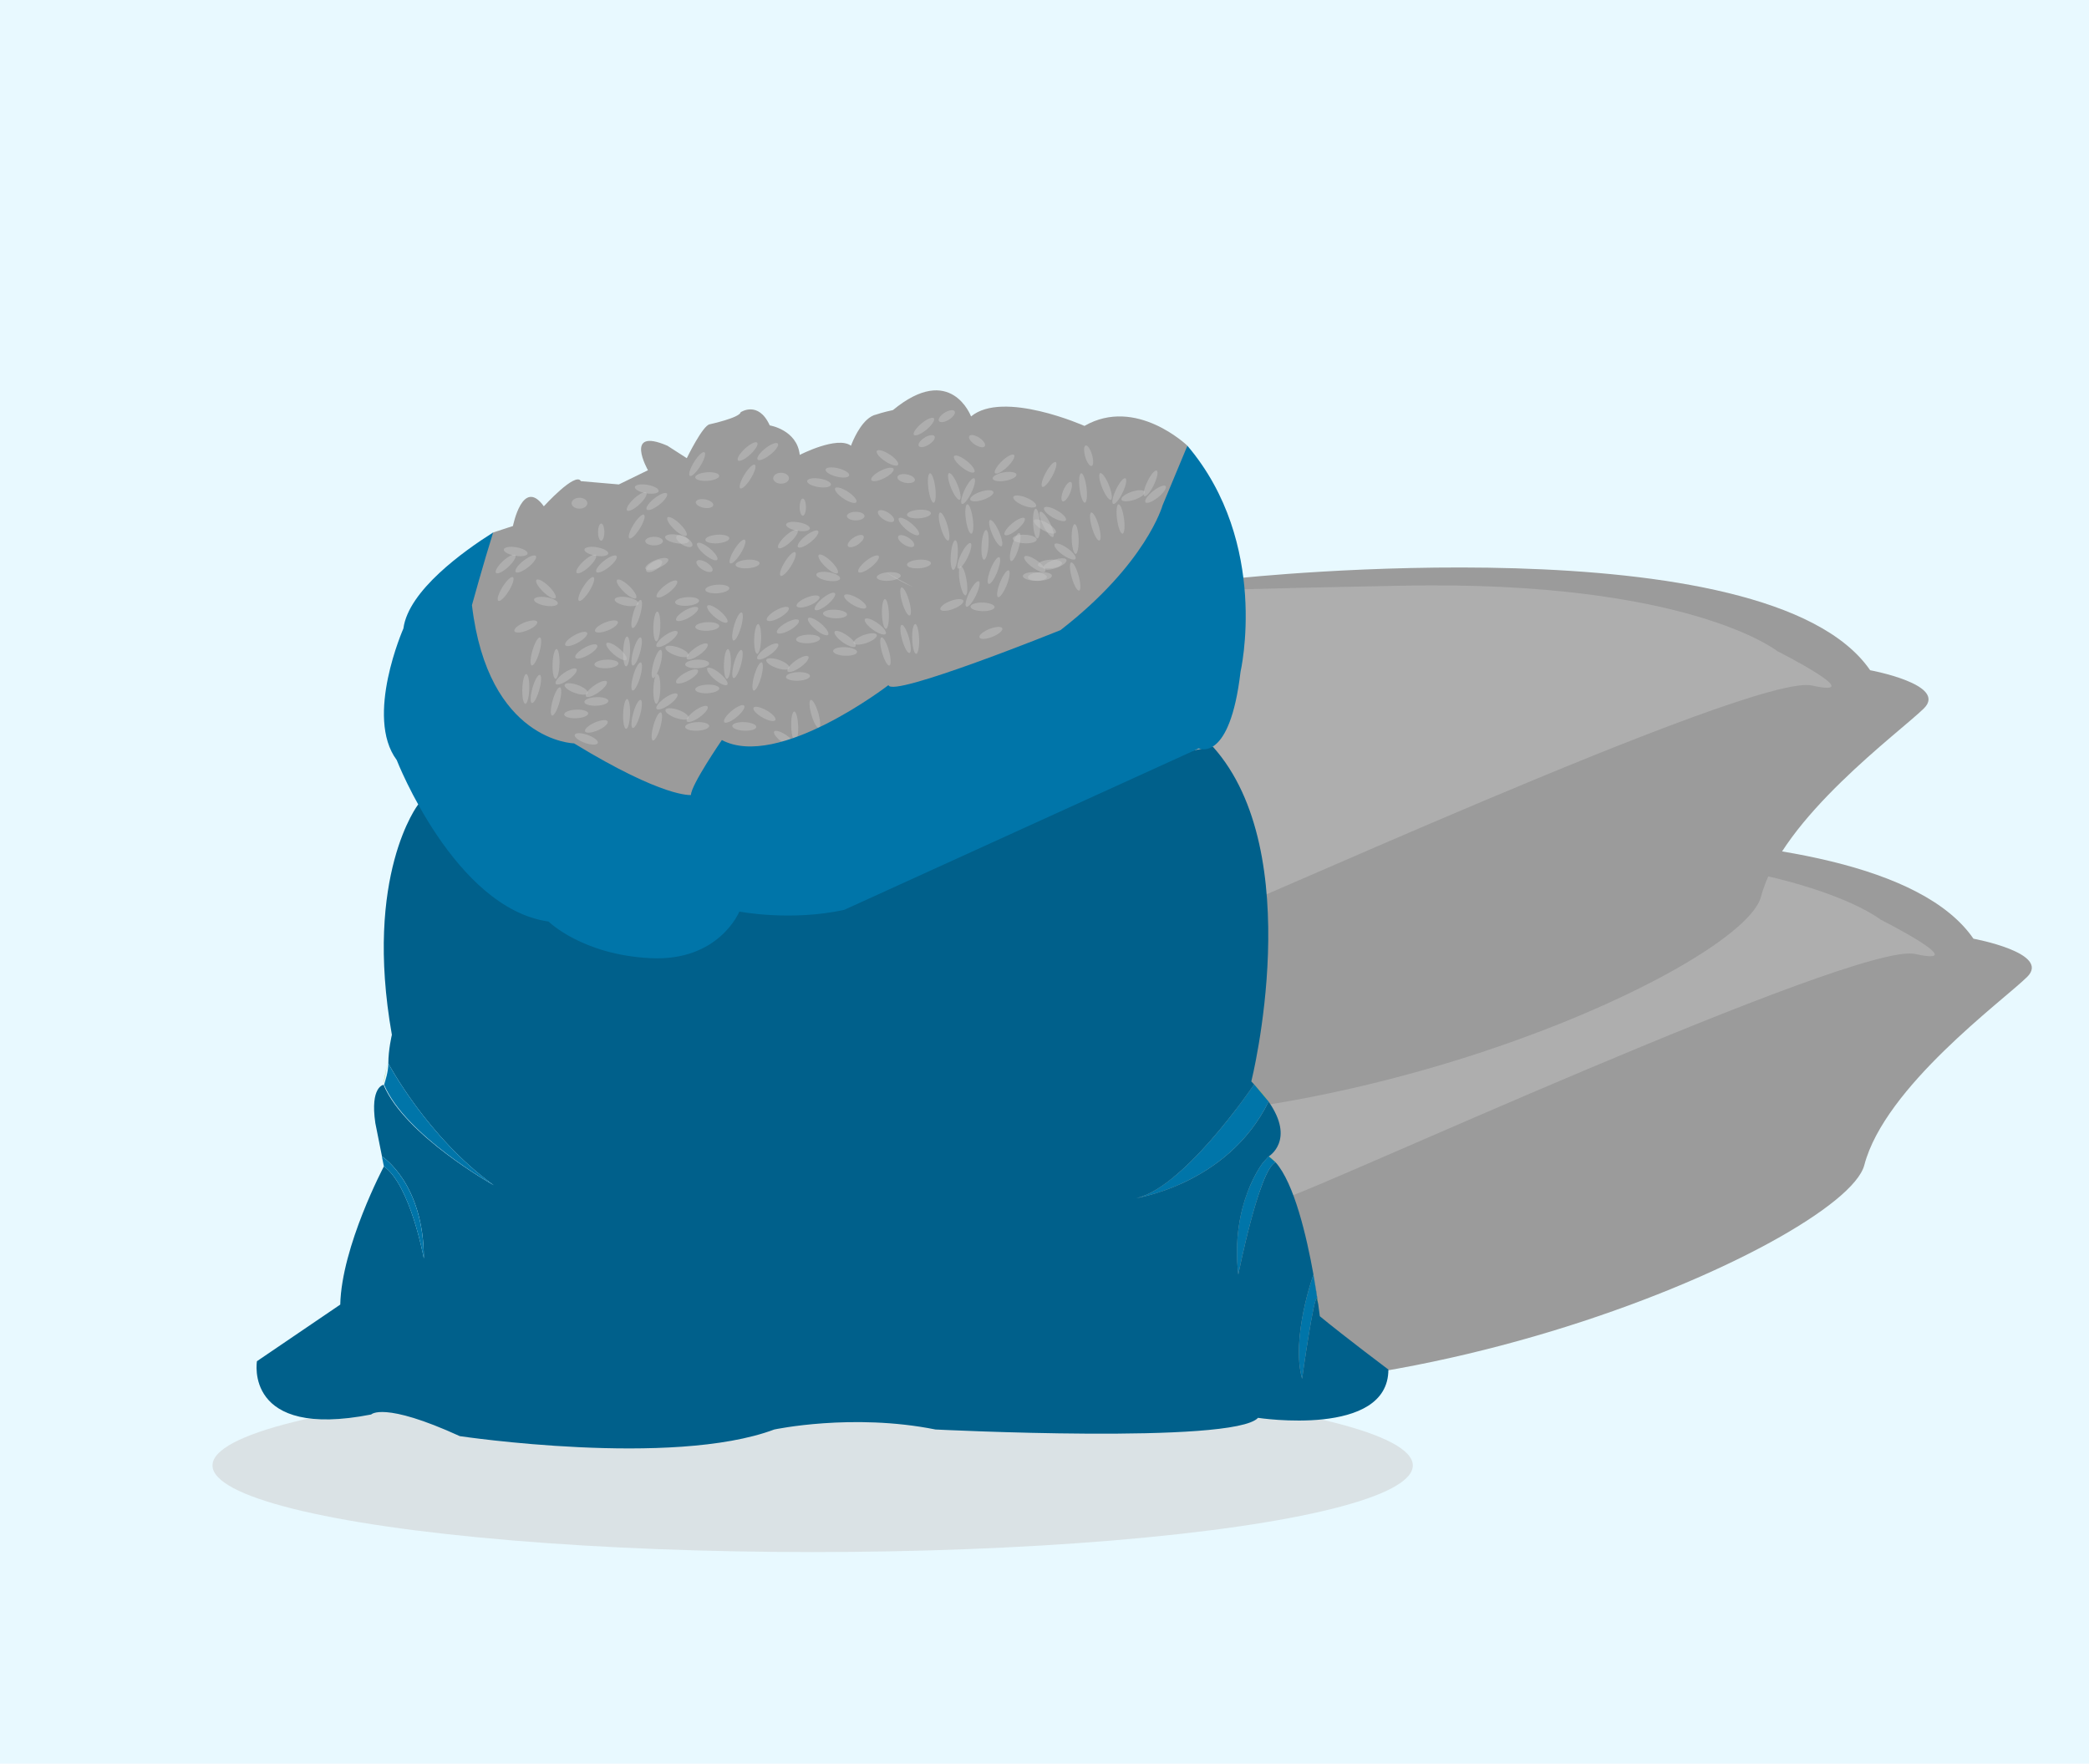 <?xml version="1.0" encoding="utf-8"?>
<!-- Generator: Adobe Illustrator 17.0.0, SVG Export Plug-In . SVG Version: 6.00 Build 0)  -->
<!DOCTYPE svg PUBLIC "-//W3C//DTD SVG 1.1//EN" "http://www.w3.org/Graphics/SVG/1.1/DTD/svg11.dtd">
<svg version="1.1" id="Layer_1" xmlns="http://www.w3.org/2000/svg" xmlns:xlink="http://www.w3.org/1999/xlink" x="0px" y="0px"
	 width="136.222px" height="115px" viewBox="0 0 136.222 115" enable-background="new 0 0 136.222 115" xml:space="preserve">
<g>
	<g>
		<defs>
			<rect id="SVGID_1141_" x="-159.356" y="189.516" width="130" height="115"/>
		</defs>
		<clipPath id="SVGID_2_">
			<use xlink:href="#SVGID_1141_"  overflow="visible"/>
		</clipPath>
		<g clip-path="url(#SVGID_2_)">
		</g>
	</g>
</g>
<g>
	<defs>
		<rect id="SVGID_1389_" x="0" y="0" width="136.507" height="115.058"/>
	</defs>
	<clipPath id="SVGID_4_">
		<use xlink:href="#SVGID_1389_"  overflow="visible"/>
	</clipPath>
	<g clip-path="url(#SVGID_4_)">
		<g>
			<g>
				<defs>
					<polygon id="SVGID_1391_" points="-0.356,-1.484 -0.356,124.516 80.675,124.516 110.409,-1.484 					"/>
				</defs>
				<clipPath id="SVGID_6_">
					<use xlink:href="#SVGID_1391_"  overflow="visible"/>
				</clipPath>
			</g>
			<g>
				<defs>
					<polygon id="SVGID_1393_" points="-1.356,-0.484 -1.356,117.516 136.22,117.516 136.338,-0.484 					"/>
				</defs>
				<clipPath id="SVGID_8_">
					<use xlink:href="#SVGID_1393_"  overflow="visible"/>
				</clipPath>
				<polygon opacity="0.3" clip-path="url(#SVGID_8_)" fill="#B2E9FF" points="-1.356,-2.484 -1.356,124.516 138.589,124.516 
					137.138,-2.484 				"/>
				<g clip-path="url(#SVGID_8_)">
					<defs>
						<polyline id="SVGID_1395_" points="12.644,124.516 140.643,124.516 140.569,-14.484 12.644,-14.484 						"/>
					</defs>
					<clipPath id="SVGID_10_">
						<use xlink:href="#SVGID_1395_"  overflow="visible"/>
					</clipPath>
				</g>
			</g>
		</g>
		<g>
			<defs>
				<polygon id="SVGID_1397_" points="-1.356,1.516 -1.356,119.516 136.22,119.516 135.735,1.516 				"/>
			</defs>
			<clipPath id="SVGID_12_">
				<use xlink:href="#SVGID_1397_"  overflow="visible"/>
			</clipPath>
		</g>
		<g>
			<defs>
				<polygon id="SVGID_1399_" points="-1.356,-0.484 -1.356,119.516 138.589,119.516 137.138,-0.484 				"/>
			</defs>
			<clipPath id="SVGID_14_">
				<use xlink:href="#SVGID_1399_"  overflow="visible"/>
			</clipPath>
			<g clip-path="url(#SVGID_14_)">
				<ellipse opacity="0.5" fill="#CCCCCC" cx="52.993" cy="95.558" rx="39.136" ry="5.648"/>
				<g>
					<path fill="#9B9B9B" d="M56.171,52.485c0,0,11.999,3.475,31.282,2.726c0,0,34.535-3.725,41.234,5.999
						c0,0,5.083,0.934,3.503,2.491c-1.58,1.557-9.284,7.16-10.62,12.274c-1.336,5.114-34.226,19.588-56.931,12.685
						S56.171,52.485,56.171,52.485z"/>
					<path opacity="0.4" fill="#CCCCCC" d="M69.784,58.09c0,0,4.385,9.269,3.209,12.711s5.039,6.19,4.856,7.864s2.106,2.418,2.461,0
						s1.843-0.223,3.466-0.542c1.623-0.319,37.25-16.767,41.111-15.917s-2.254-2.241-2.254-2.241s-5.794-4.621-24.381-4.27
						s-27.561,0.822-27.561,0.822S69.248,56.3,69.784,58.09z"/>
				</g>
				<g>
					<path fill="#9B9B9B" d="M49.435,34.979c0,0,11.999,3.475,31.282,2.726c0,0,34.535-3.725,41.234,5.999
						c0,0,5.083,0.934,3.503,2.491c-1.58,1.557-9.284,7.16-10.62,12.274c-1.336,5.114-34.226,19.588-56.931,12.685
						C35.197,64.251,49.435,34.979,49.435,34.979z"/>
					<path opacity="0.4" fill="#CCCCCC" d="M63.048,40.584c0,0,4.385,9.269,3.209,12.711s5.039,6.19,4.856,7.864
						c-0.183,1.674,2.106,2.418,2.461,0c0.356-2.418,1.843-0.223,3.466-0.542s37.25-16.767,41.111-15.917
						c3.861,0.851-2.254-2.241-2.254-2.241s-5.794-4.621-24.381-4.27s-27.561,0.822-27.561,0.822S62.512,38.794,63.048,40.584z"/>
				</g>
				<g>
					<path fill="#8CC63F" d="M81.837,70.774l0.871,1.037C82.481,71.491,82.189,71.144,81.837,70.774z"/>
					<path fill="#8CC63F" d="M82.735,75.404l0.441,0.383C83.034,75.629,82.887,75.499,82.735,75.404z"/>
					<path fill="#00608B" d="M86.065,85.828c0,0-0.136-1.159-0.414-2.708c0.009,0.059,0.155,1.013,0.24,1.542
						c0.011,0.019,0.021,0.041,0.028,0.095c0.057,0.419,0.028,0.255-0.028-0.095c-0.203-0.354-0.983,5.247-0.983,5.247
						c-0.745-2.689,0.74-6.793,0.742-6.798c-0.446-2.484-1.258-5.966-2.471-7.321c-1.065,0.45-2.43,7.321-2.43,7.321
						c-0.543-4.632,1.628-7.321,1.628-7.321l0.359-0.386c0,0,1.749-1.053-0.011-3.568c-2.725,5.527-8.908,6.345-8.908,6.345
						c3.185-0.372,7.935-7.422,7.965-7.467c-0.064-0.066-0.116-0.129-0.185-0.197c0,0,3.732-14.896-2.515-21.836L49.791,54.61
						l-22.523-2.151c0,0-3.555,4.594-1.714,15.019c0,0-0.231,0.963-0.231,1.865v0c0,0,2.534,4.805,6.875,7.943
						c0,0-5.795-3.238-7.187-6.549c0,0-0.887,0.109-0.536,2.497l0.564,2.823l-0.134-0.652c0,0,2.735,1.731,2.735,6.661
						c0,0-0.87-4.773-2.605-6.01c0,0-2.76,5.212-2.847,9.013l-5.433,3.692c0,0-0.876,5.104,7.448,3.475c0,0,0.789-0.869,5.783,1.412
						c0,0,13.845,2.063,20.504-0.434c0,0,5.082-1.086,10.515,0c0,0,19.453,0.977,21.03-0.76c0,0,8.5,1.303,8.5-3.149
						C90.533,89.303,87.642,87.131,86.065,85.828z"/>
					<path fill="#8CC63F" d="M81.783,70.71l-0.003,0.004c0.02,0.02,0.037,0.04,0.057,0.06L81.783,70.71z"/>
					<path fill="#8CC63F" d="M82.726,71.833l-0.018-0.021c0.006,0.008,0.01,0.016,0.016,0.024
						C82.725,71.835,82.725,71.834,82.726,71.833z"/>
					<path fill="#0075A9" d="M73.816,78.181c0,0,6.183-0.817,8.908-6.345c-0.006-0.008-0.01-0.016-0.016-0.024l-0.871-1.037
						c-0.019-0.02-0.037-0.04-0.057-0.06C81.751,70.759,77.001,77.808,73.816,78.181z"/>
					<polygon fill="#8CC63F" points="83.179,75.79 83.176,75.787 83.179,75.791 					"/>
					<path fill="#0075A9" d="M80.748,83.111c0,0,1.365-6.87,2.43-7.321c-0.001-0.001-0.002-0.002-0.003-0.003l-0.441-0.383
						l-0.359,0.386C82.376,75.79,80.206,78.48,80.748,83.111z"/>
					<path fill="#8CC63F" d="M24.991,70.735c0.069-0.255,0.165-0.811,0.255-1.393L24.991,70.735z"/>
					<path fill="#0075A9" d="M32.197,77.284c-4.34-3.138-6.875-7.943-6.875-7.943v0c0,0.581-0.205,1.137-0.274,1.393
						C26.441,74.046,32.197,77.284,32.197,77.284z"/>
					<path fill="#0075A9" d="M27.638,82.065c0-4.93-2.736-6.661-2.736-6.661l0.131,0.652C26.769,77.292,27.638,82.065,27.638,82.065
						z"/>
					<polygon fill="#8CC63F" points="85.65,83.111 85.649,83.112 85.651,83.12 					"/>
					<path fill="#0075A9" d="M84.908,89.909c0,0,0.78-5.6,0.983-5.247c-0.085-0.529-0.231-1.484-0.24-1.542
						c-0.001-0.003-0.001-0.006-0.002-0.009C85.648,83.117,84.163,87.22,84.908,89.909z"/>
					<path fill="#8CC63F" d="M85.919,84.758c-0.007-0.054-0.018-0.077-0.028-0.095C85.947,85.013,85.976,85.176,85.919,84.758z"/>
					<path opacity="0.4" fill="#8CC63F" d="M68.054,37.697"/>
					<path fill="#9B9B9B" d="M70.717,27.772c0,0-5.3-2.356-7.396-0.618c0,0-1.311-3.533-5.093-0.414
						c-0.652,0.137-1.071,0.285-1.071,0.285c-0.232,0.045-0.446,0.177-0.636,0.353c-0.641,0.592-1.029,1.686-1.029,1.686
						c-0.897-0.664-3.341,0.599-3.341,0.599c-0.173-1.64-1.957-1.925-1.957-1.925c-0.748-1.64-1.899-0.856-1.899-0.856
						c-0.058,0.357-2.014,0.784-2.014,0.784c-0.46,0.071-1.496,2.211-1.496,2.211l-1.266-0.813
						c-2.877-1.241-1.266,1.598-1.266,1.598l-1.899,0.927l-2.474-0.214c-0.345-0.642-2.417,1.64-2.417,1.64
						c-1.381-1.925-2.014,1.284-2.014,1.284l-1.293,0.424c-5.321,5.915,2.616,14.337,2.616,14.337
						c5.179,5.063,9.84,3.423,9.84,3.423c13.708,9.977,12.66-6.347,12.66-6.347c17.06,3.325,20.157-17.073,20.157-17.073
						S74.086,25.838,70.717,27.772z"/>
					<g>
						<path opacity="0.4" fill="#CCCCCC" d="M59.532,38.279l-1.75-0.964C58.325,37.7,58.915,38.018,59.532,38.279z"/>
						<ellipse opacity="0.4" fill="#CCCCCC" cx="37.786" cy="32.813" rx="0.514" ry="0.356"/>
						<ellipse opacity="0.4" fill="#CCCCCC" cx="39.203" cy="34.697" rx="0.205" ry="0.56"/>
						<ellipse opacity="0.4" fill="#CCCCCC" cx="42.654" cy="35.283" rx="0.575" ry="0.28"/>
						<path opacity="0.4" fill="#CCCCCC" d="M43.172,36.602c0.054,0.139-0.134,0.391-0.42,0.562
							c-0.286,0.171-0.562,0.197-0.616,0.058c-0.054-0.139,0.134-0.391,0.42-0.562C42.842,36.488,43.118,36.463,43.172,36.602z"/>
						<path opacity="0.4" fill="#CCCCCC" d="M46.465,37.208c-0.052,0.141-0.328,0.122-0.617-0.042s-0.481-0.41-0.429-0.551
							c0.052-0.141,0.328-0.122,0.617,0.042C46.324,36.821,46.516,37.068,46.465,37.208z"/>
						<path opacity="0.4" fill="#CCCCCC" d="M45.15,35.579c-0.052,0.141-0.328,0.122-0.617-0.042
							c-0.289-0.164-0.481-0.41-0.429-0.551c0.052-0.141,0.328-0.122,0.617,0.042C45.009,35.191,45.202,35.438,45.15,35.579z"/>
						<path opacity="0.4" fill="#CCCCCC" d="M46.511,32.934c-0.017,0.153-0.285,0.235-0.6,0.182s-0.557-0.22-0.54-0.373
							c0.017-0.153,0.285-0.235,0.6-0.182S46.528,32.781,46.511,32.934z"/>
						<path opacity="0.4" fill="#CCCCCC" d="M44.159,37.901c0.065,0.132-0.182,0.466-0.551,0.745
							c-0.37,0.279-0.722,0.399-0.787,0.267c-0.065-0.132,0.182-0.466,0.551-0.745C43.742,37.888,44.094,37.769,44.159,37.901z"/>
						<path opacity="0.4" fill="#CCCCCC" d="M40.215,36.271c0.065,0.132-0.182,0.466-0.551,0.745
							c-0.37,0.279-0.722,0.399-0.787,0.267s0.182-0.466,0.551-0.745C39.797,36.259,40.15,36.139,40.215,36.271z"/>
						<path opacity="0.4" fill="#CCCCCC" d="M41.489,38.986c-0.075,0.124-0.416-0.035-0.764-0.355
							c-0.347-0.32-0.568-0.68-0.494-0.805c0.075-0.124,0.416,0.035,0.764,0.355C41.342,38.502,41.564,38.862,41.489,38.986z"/>
						<path opacity="0.4" fill="#CCCCCC" d="M41.637,39.349c-0.016,0.153-0.378,0.221-0.807,0.15s-0.764-0.252-0.747-0.405
							c0.016-0.153,0.378-0.221,0.807-0.15C41.319,39.014,41.654,39.195,41.637,39.349z"/>
						<path opacity="0.4" fill="#CCCCCC" d="M39.665,36.09c-0.016,0.153-0.378,0.221-0.807,0.15s-0.764-0.252-0.747-0.405
							c0.016-0.153,0.378-0.221,0.807-0.15C39.347,35.755,39.681,35.937,39.665,36.09z"/>
						<path opacity="0.4" fill="#CCCCCC" d="M38.868,36.212c0.073,0.126-0.154,0.481-0.506,0.793s-0.696,0.463-0.769,0.337
							c-0.073-0.126,0.154-0.481,0.506-0.793C38.451,36.237,38.795,36.086,38.868,36.212z"/>
						<path opacity="0.4" fill="#CCCCCC" d="M38.718,37.646c0.098,0.096-0.041,0.515-0.311,0.935s-0.567,0.683-0.664,0.586
							c-0.098-0.096,0.041-0.515,0.311-0.935C38.323,37.812,38.62,37.55,38.718,37.646z"/>
						<path opacity="0.4" fill="#CCCCCC" d="M35.209,44.01c0.117,0.052,0.094,0.504-0.053,1.009s-0.361,0.871-0.478,0.819
							c-0.117-0.052-0.094-0.504,0.053-1.009S35.092,43.957,35.209,44.01z"/>
						<path opacity="0.4" fill="#CCCCCC" d="M36.524,44.824c0.117,0.052,0.094,0.504-0.053,1.009
							c-0.147,0.505-0.361,0.871-0.478,0.819c-0.117-0.052-0.094-0.504,0.053-1.009S36.406,44.772,36.524,44.824z"/>
						<path opacity="0.4" fill="#CCCCCC" d="M39.576,44.458c0.06,0.136-0.199,0.454-0.579,0.712c-0.38,0.257-0.736,0.356-0.796,0.22
							c-0.06-0.136,0.199-0.454,0.579-0.712C39.159,44.421,39.516,44.322,39.576,44.458z"/>
						<path opacity="0.4" fill="#CCCCCC" d="M37.604,43.643c0.06,0.136-0.199,0.454-0.579,0.712c-0.38,0.257-0.736,0.356-0.796,0.22
							s0.199-0.454,0.579-0.712C37.187,43.606,37.544,43.507,37.604,43.643z"/>
						<path opacity="0.4" fill="#CCCCCC" d="M35.219,41.57c0.117,0.054,0.088,0.505-0.063,1.008
							c-0.152,0.502-0.37,0.866-0.487,0.811c-0.117-0.054-0.088-0.505,0.063-1.008C34.884,41.879,35.102,41.516,35.219,41.57z"/>
						<path opacity="0.4" fill="#CCCCCC" d="M36.291,42.324c0.125,0.006,0.211,0.446,0.193,0.982s-0.134,0.965-0.259,0.959
							c-0.125-0.006-0.211-0.446-0.193-0.982C36.051,42.747,36.167,42.318,36.291,42.324z"/>
						<path opacity="0.4" fill="#CCCCCC" d="M34.319,43.953c0.125,0.006,0.211,0.446,0.193,0.982
							c-0.018,0.536-0.134,0.965-0.259,0.959c-0.125-0.006-0.211-0.446-0.193-0.982C34.079,44.376,34.194,43.947,34.319,43.953z"/>
						<path opacity="0.4" fill="#CCCCCC" d="M38.357,46.52c0.004,0.155-0.343,0.295-0.776,0.313
							c-0.433,0.018-0.787-0.092-0.791-0.247s0.343-0.295,0.776-0.313C37.998,46.255,38.352,46.366,38.357,46.52z"/>
						<path opacity="0.4" fill="#CCCCCC" d="M39.63,47.055c0.04,0.146-0.26,0.405-0.669,0.578c-0.41,0.173-0.775,0.194-0.815,0.047
							s0.26-0.405,0.669-0.578C39.225,46.93,39.59,46.909,39.63,47.055z"/>
						<path opacity="0.4" fill="#CCCCCC" d="M38.987,48.439c-0.033,0.149-0.398,0.155-0.816,0.013
							c-0.417-0.142-0.729-0.378-0.696-0.527c0.033-0.149,0.398-0.155,0.816-0.013C38.708,48.054,39.02,48.29,38.987,48.439z"/>
						<path opacity="0.4" fill="#CCCCCC" d="M38.329,45.181c-0.033,0.149-0.398,0.155-0.816,0.013
							c-0.417-0.142-0.729-0.378-0.696-0.527c0.033-0.149,0.398-0.155,0.816-0.013C38.05,44.796,38.362,45.032,38.329,45.181z"/>
						<path opacity="0.4" fill="#CCCCCC" d="M39.671,45.706c0.004,0.155-0.343,0.295-0.776,0.313s-0.787-0.092-0.791-0.247
							s0.343-0.295,0.776-0.313C39.313,45.44,39.667,45.551,39.671,45.706z"/>
						<path opacity="0.4" fill="#CCCCCC" d="M40.329,43.262c0.004,0.155-0.343,0.295-0.776,0.313
							c-0.433,0.018-0.787-0.092-0.791-0.247s0.343-0.295,0.776-0.313S40.325,43.107,40.329,43.262z"/>
						<path opacity="0.4" fill="#CCCCCC" d="M40.293,40.56c0.037,0.148-0.267,0.397-0.68,0.558s-0.778,0.171-0.815,0.023
							c-0.037-0.148,0.267-0.397,0.68-0.558C39.891,40.423,40.256,40.412,40.293,40.56z"/>
						<path opacity="0.4" fill="#CCCCCC" d="M34.955,36.271c0.065,0.132-0.182,0.466-0.551,0.745
							c-0.37,0.279-0.722,0.399-0.787,0.267s0.182-0.466,0.551-0.745C34.538,36.259,34.89,36.139,34.955,36.271z"/>
						<path opacity="0.4" fill="#CCCCCC" d="M36.23,38.986c-0.075,0.124-0.416-0.035-0.764-0.355
							c-0.347-0.32-0.568-0.68-0.494-0.805c0.075-0.124,0.416,0.035,0.764,0.355C36.083,38.502,36.304,38.862,36.23,38.986z"/>
						<path opacity="0.4" fill="#CCCCCC" d="M36.378,39.349c-0.016,0.153-0.378,0.221-0.807,0.15s-0.764-0.252-0.747-0.405
							c0.016-0.153,0.378-0.221,0.807-0.15C36.06,39.014,36.394,39.195,36.378,39.349z"/>
						<path opacity="0.4" fill="#CCCCCC" d="M34.406,36.09c-0.016,0.153-0.378,0.221-0.807,0.15s-0.764-0.252-0.747-0.405
							c0.016-0.153,0.378-0.221,0.807-0.15S34.422,35.937,34.406,36.09z"/>
						<path opacity="0.4" fill="#CCCCCC" d="M33.609,36.212c0.073,0.126-0.154,0.481-0.506,0.793
							c-0.352,0.312-0.696,0.463-0.769,0.337c-0.073-0.126,0.154-0.481,0.506-0.793C33.192,36.237,33.536,36.086,33.609,36.212z"/>
						<path opacity="0.4" fill="#CCCCCC" d="M33.459,37.646c0.098,0.096-0.041,0.515-0.311,0.935s-0.567,0.683-0.664,0.586
							c-0.098-0.096,0.041-0.515,0.311-0.935C33.064,37.812,33.361,37.55,33.459,37.646z"/>
						<path opacity="0.4" fill="#CCCCCC" d="M35.034,40.56c0.037,0.148-0.267,0.397-0.68,0.558s-0.778,0.171-0.815,0.023
							c-0.037-0.148,0.267-0.397,0.68-0.558C34.632,40.423,34.997,40.412,35.034,40.56z"/>
						<path opacity="0.4" fill="#CCCCCC" d="M43.501,32.198c0.065,0.132-0.182,0.466-0.551,0.745
							c-0.37,0.279-0.722,0.399-0.787,0.267c-0.065-0.132,0.182-0.466,0.551-0.745C43.084,32.185,43.436,32.066,43.501,32.198z"/>
						<path opacity="0.4" fill="#CCCCCC" d="M44.776,34.913c-0.075,0.124-0.416-0.035-0.764-0.355
							c-0.347-0.32-0.568-0.68-0.494-0.805c0.075-0.124,0.416,0.035,0.764,0.355C44.629,34.429,44.85,34.789,44.776,34.913z"/>
						<path opacity="0.4" fill="#CCCCCC" d="M44.924,35.275c-0.016,0.153-0.378,0.221-0.807,0.15s-0.764-0.252-0.747-0.405
							c0.016-0.153,0.378-0.221,0.807-0.15C44.606,34.941,44.941,35.122,44.924,35.275z"/>
						<path opacity="0.4" fill="#CCCCCC" d="M42.952,32.017c-0.016,0.153-0.378,0.221-0.807,0.15
							c-0.429-0.07-0.764-0.252-0.747-0.405c0.016-0.153,0.378-0.221,0.807-0.15S42.968,31.863,42.952,32.017z"/>
						<path opacity="0.4" fill="#CCCCCC" d="M42.155,32.139c0.073,0.126-0.154,0.481-0.506,0.793
							c-0.352,0.312-0.696,0.463-0.769,0.337c-0.073-0.126,0.154-0.481,0.506-0.793C41.738,32.164,42.082,32.013,42.155,32.139z"/>
						<path opacity="0.4" fill="#CCCCCC" d="M42.005,33.573c0.098,0.096-0.041,0.515-0.311,0.935s-0.567,0.683-0.664,0.586
							c-0.098-0.096,0.041-0.515,0.311-0.935C41.61,33.739,41.907,33.477,42.005,33.573z"/>
						<path opacity="0.4" fill="#CCCCCC" d="M43.58,36.487c0.037,0.148-0.267,0.397-0.68,0.558c-0.413,0.16-0.778,0.171-0.815,0.023
							c-0.037-0.148,0.267-0.397,0.68-0.558C43.178,36.349,43.543,36.339,43.58,36.487z"/>
						<path opacity="0.4" fill="#CCCCCC" d="M40.863,43.004c-0.067,0.13-0.417,0.001-0.782-0.288
							c-0.364-0.289-0.605-0.63-0.538-0.76s0.417-0.001,0.782,0.288S40.93,42.874,40.863,43.004z"/>
						<path opacity="0.4" fill="#CCCCCC" d="M46.779,36.487c-0.067,0.13-0.417,0.001-0.782-0.288
							c-0.364-0.289-0.605-0.63-0.538-0.76c0.067-0.13,0.417-0.001,0.782,0.288C46.606,36.016,46.847,36.356,46.779,36.487z"/>
						<path opacity="0.4" fill="#CCCCCC" d="M47.603,36.722c-0.098-0.096,0.042-0.515,0.312-0.934
							c0.27-0.419,0.568-0.681,0.665-0.585c0.098,0.096-0.042,0.515-0.312,0.934S47.701,36.818,47.603,36.722z"/>
						<path opacity="0.4" fill="#CCCCCC" d="M47.966,36.83c-0.007-0.154,0.338-0.303,0.77-0.333
							c0.432-0.029,0.788,0.072,0.795,0.227c0.007,0.154-0.338,0.303-0.77,0.333S47.973,36.985,47.966,36.83z"/>
						<path opacity="0.4" fill="#CCCCCC" d="M67.031,37.645c-0.007-0.154,0.338-0.303,0.77-0.333
							c0.432-0.029,0.788,0.072,0.795,0.227c0.007,0.154-0.338,0.303-0.77,0.333C67.394,37.901,67.038,37.799,67.031,37.645z"/>
						<path opacity="0.4" fill="#CCCCCC" d="M67.688,36.83c-0.007-0.154,0.338-0.303,0.77-0.333
							c0.432-0.029,0.788,0.072,0.795,0.227c0.007,0.154-0.338,0.303-0.77,0.333C68.051,37.086,67.695,36.985,67.688,36.83z"/>
						<path opacity="0.4" fill="#CCCCCC" d="M45.994,35.201c-0.007-0.154,0.338-0.303,0.77-0.333
							c0.432-0.029,0.788,0.072,0.795,0.227s-0.338,0.303-0.77,0.333C46.357,35.457,46.001,35.355,45.994,35.201z"/>
						<path opacity="0.4" fill="#CCCCCC" d="M45.994,38.46c-0.007-0.154,0.338-0.303,0.77-0.333s0.788,0.072,0.795,0.227
							s-0.338,0.303-0.77,0.333C46.357,38.715,46.001,38.614,45.994,38.46z"/>
						<path opacity="0.4" fill="#CCCCCC" d="M44.022,39.274c-0.007-0.154,0.338-0.303,0.77-0.333s0.788,0.072,0.795,0.227
							s-0.338,0.303-0.77,0.333C44.385,39.53,44.029,39.429,44.022,39.274z"/>
						<path opacity="0.4" fill="#CCCCCC" d="M38.291,41.276c0.05,0.142-0.231,0.431-0.628,0.645s-0.759,0.274-0.809,0.132
							s0.231-0.431,0.628-0.645C37.879,41.194,38.242,41.135,38.291,41.276z"/>
						<path opacity="0.4" fill="#CCCCCC" d="M38.949,42.091c0.05,0.142-0.231,0.431-0.628,0.645
							c-0.397,0.215-0.759,0.274-0.809,0.132c-0.05-0.142,0.231-0.431,0.628-0.645C38.537,42.008,38.899,41.949,38.949,42.091z"/>
						<ellipse opacity="0.4" fill="#CCCCCC" cx="50.934" cy="31.184" rx="0.514" ry="0.356"/>
						<ellipse opacity="0.4" fill="#CCCCCC" cx="52.351" cy="33.068" rx="0.205" ry="0.56"/>
						<ellipse opacity="0.4" fill="#CCCCCC" cx="55.802" cy="33.653" rx="0.575" ry="0.28"/>
						<path opacity="0.4" fill="#CCCCCC" d="M56.32,34.973c0.054,0.139-0.134,0.391-0.42,0.562
							c-0.286,0.171-0.562,0.197-0.616,0.058c-0.054-0.139,0.134-0.391,0.42-0.562C55.99,34.859,56.266,34.833,56.32,34.973z"/>
						<path opacity="0.4" fill="#CCCCCC" d="M59.612,35.579c-0.052,0.141-0.328,0.122-0.617-0.042
							c-0.289-0.164-0.481-0.41-0.429-0.551c0.052-0.141,0.328-0.122,0.617,0.042S59.664,35.438,59.612,35.579z"/>
						<path opacity="0.4" fill="#CCCCCC" d="M58.298,33.95c-0.052,0.141-0.328,0.122-0.617-0.042
							c-0.289-0.164-0.481-0.41-0.429-0.551c0.052-0.141,0.328-0.122,0.617,0.042C58.157,33.562,58.35,33.809,58.298,33.95z"/>
						<path opacity="0.4" fill="#CCCCCC" d="M59.659,31.304c-0.017,0.153-0.285,0.235-0.6,0.182c-0.315-0.053-0.557-0.22-0.54-0.373
							c0.017-0.153,0.285-0.235,0.6-0.182C59.434,30.984,59.676,31.151,59.659,31.304z"/>
						<path opacity="0.4" fill="#CCCCCC" d="M57.307,36.271c0.065,0.132-0.182,0.466-0.551,0.745
							c-0.37,0.279-0.722,0.399-0.787,0.267s0.182-0.466,0.551-0.745C56.89,36.259,57.242,36.139,57.307,36.271z"/>
						<path opacity="0.4" fill="#CCCCCC" d="M53.362,34.642c0.065,0.132-0.182,0.466-0.551,0.745
							c-0.37,0.279-0.722,0.399-0.787,0.267c-0.065-0.132,0.182-0.466,0.551-0.745C52.945,34.629,53.297,34.51,53.362,34.642z"/>
						<path opacity="0.4" fill="#CCCCCC" d="M54.637,37.357c-0.075,0.124-0.416-0.035-0.764-0.355
							c-0.347-0.32-0.568-0.68-0.494-0.805c0.075-0.124,0.416,0.035,0.764,0.355C54.49,36.873,54.711,37.233,54.637,37.357z"/>
						<path opacity="0.4" fill="#CCCCCC" d="M54.785,37.719c-0.016,0.153-0.378,0.221-0.807,0.15
							c-0.429-0.07-0.764-0.252-0.747-0.405c0.016-0.153,0.378-0.221,0.807-0.15C54.467,37.385,54.801,37.566,54.785,37.719z"/>
						<path opacity="0.4" fill="#CCCCCC" d="M52.813,34.461c-0.016,0.153-0.378,0.221-0.807,0.15
							c-0.429-0.07-0.764-0.252-0.747-0.405c0.016-0.153,0.378-0.221,0.807-0.15C52.495,34.126,52.829,34.307,52.813,34.461z"/>
						<path opacity="0.4" fill="#CCCCCC" d="M52.016,34.583c0.073,0.126-0.154,0.481-0.506,0.793
							c-0.352,0.312-0.696,0.463-0.769,0.337c-0.073-0.126,0.154-0.481,0.506-0.793C51.599,34.608,51.943,34.457,52.016,34.583z"/>
						<path opacity="0.4" fill="#CCCCCC" d="M51.866,36.017c0.098,0.096-0.041,0.515-0.311,0.935
							c-0.269,0.42-0.567,0.683-0.664,0.586s0.041-0.515,0.311-0.935C51.471,36.183,51.768,35.92,51.866,36.017z"/>
						<path opacity="0.4" fill="#CCCCCC" d="M44.973,31.019c-0.098-0.096,0.042-0.515,0.312-0.934s0.568-0.681,0.665-0.585
							c0.098,0.096-0.042,0.515-0.312,0.934C45.369,30.854,45.071,31.116,44.973,31.019z"/>
						<path opacity="0.4" fill="#CCCCCC" d="M45.337,31.128c-0.007-0.154,0.338-0.303,0.77-0.333
							c0.432-0.029,0.788,0.072,0.795,0.227c0.007,0.154-0.338,0.303-0.77,0.333S45.344,31.282,45.337,31.128z"/>
						<path opacity="0.4" fill="#CCCCCC" d="M50.733,28.939c0.065,0.132-0.182,0.466-0.551,0.745s-0.722,0.399-0.787,0.267
							s0.182-0.466,0.551-0.745S50.668,28.807,50.733,28.939z"/>
						<path opacity="0.4" fill="#CCCCCC" d="M49.386,28.88c0.073,0.126-0.154,0.481-0.506,0.793
							c-0.352,0.312-0.696,0.463-0.769,0.337c-0.073-0.126,0.154-0.481,0.506-0.793C48.969,28.905,49.314,28.754,49.386,28.88z"/>
						<path opacity="0.4" fill="#CCCCCC" d="M49.237,30.314c0.098,0.096-0.041,0.515-0.311,0.935
							c-0.269,0.42-0.567,0.683-0.664,0.586c-0.098-0.096,0.041-0.515,0.311-0.935C48.841,30.48,49.139,30.218,49.237,30.314z"/>
						<path opacity="0.4" fill="#CCCCCC" d="M58.568,30.297c0.056-0.138-0.211-0.446-0.597-0.689
							c-0.386-0.243-0.745-0.328-0.801-0.19c-0.056,0.138,0.211,0.446,0.597,0.689C58.152,30.35,58.511,30.435,58.568,30.297z"/>
						<path opacity="0.4" fill="#CCCCCC" d="M58.273,30.582c-0.046-0.144-0.409-0.102-0.812,0.094
							c-0.403,0.196-0.693,0.471-0.647,0.615c0.046,0.144,0.409,0.102,0.812-0.094C58.029,31.002,58.319,30.726,58.273,30.582z"/>
						<path opacity="0.4" fill="#CCCCCC" d="M52.631,31.368c-0.015,0.154,0.321,0.33,0.751,0.394c0.43,0.064,0.79-0.008,0.805-0.162
							c0.015-0.154-0.321-0.33-0.751-0.394C53.007,31.142,52.646,31.214,52.631,31.368z"/>
						<path opacity="0.4" fill="#CCCCCC" d="M53.836,30.621c-0.024,0.152,0.301,0.358,0.726,0.461
							c0.425,0.103,0.789,0.063,0.813-0.089s-0.301-0.358-0.726-0.461C54.224,30.43,53.86,30.469,53.836,30.621z"/>
						<path opacity="0.4" fill="#CCCCCC" d="M54.453,31.849c-0.057,0.138,0.21,0.447,0.596,0.691
							c0.386,0.244,0.744,0.329,0.801,0.191s-0.21-0.447-0.596-0.691C54.868,31.797,54.51,31.711,54.453,31.849z"/>
						<path opacity="0.4" fill="#CCCCCC" d="M48.357,42.381c0.117,0.052,0.094,0.504-0.053,1.009
							c-0.147,0.505-0.361,0.871-0.478,0.819s-0.094-0.504,0.053-1.009C48.026,42.695,48.24,42.328,48.357,42.381z"/>
						<path opacity="0.4" fill="#CCCCCC" d="M49.672,43.195c0.117,0.052,0.094,0.504-0.053,1.009
							c-0.147,0.505-0.361,0.871-0.478,0.819s-0.094-0.504,0.053-1.009S49.554,43.143,49.672,43.195z"/>
						<path opacity="0.4" fill="#CCCCCC" d="M52.724,42.828c0.06,0.136-0.199,0.454-0.579,0.712c-0.38,0.257-0.736,0.356-0.796,0.22
							c-0.06-0.136,0.199-0.454,0.579-0.712C52.307,42.791,52.664,42.693,52.724,42.828z"/>
						<path opacity="0.4" fill="#CCCCCC" d="M50.751,42.014c0.06,0.136-0.199,0.454-0.579,0.712c-0.38,0.257-0.736,0.356-0.796,0.22
							c-0.06-0.136,0.199-0.454,0.579-0.712C50.335,41.977,50.692,41.878,50.751,42.014z"/>
						<path opacity="0.4" fill="#CCCCCC" d="M48.367,39.941c0.117,0.054,0.088,0.505-0.063,1.008
							c-0.152,0.502-0.37,0.866-0.487,0.811c-0.117-0.054-0.088-0.505,0.063-1.008C48.032,40.25,48.25,39.887,48.367,39.941z"/>
						<path opacity="0.4" fill="#CCCCCC" d="M49.439,40.695c0.125,0.006,0.211,0.446,0.193,0.982
							c-0.018,0.536-0.134,0.965-0.259,0.959c-0.125-0.006-0.211-0.446-0.193-0.982S49.315,40.688,49.439,40.695z"/>
						<path opacity="0.4" fill="#CCCCCC" d="M47.467,42.324c0.125,0.006,0.211,0.446,0.193,0.982
							c-0.018,0.536-0.134,0.965-0.259,0.959c-0.125-0.006-0.211-0.446-0.193-0.982C47.227,42.747,47.342,42.318,47.467,42.324z"/>
						<path opacity="0.4" fill="#CCCCCC" d="M51.477,43.551c-0.033,0.149-0.398,0.155-0.816,0.013
							c-0.417-0.142-0.729-0.378-0.696-0.527c0.033-0.149,0.398-0.155,0.816-0.013C51.198,43.166,51.51,43.402,51.477,43.551z"/>
						<path opacity="0.4" fill="#CCCCCC" d="M52.819,44.076c0.004,0.155-0.343,0.295-0.776,0.313s-0.787-0.092-0.791-0.247
							c-0.004-0.155,0.343-0.295,0.776-0.313S52.815,43.922,52.819,44.076z"/>
						<path opacity="0.4" fill="#CCCCCC" d="M53.477,41.632c0.004,0.155-0.343,0.295-0.776,0.313s-0.787-0.092-0.791-0.247
							s0.343-0.295,0.776-0.313C53.118,41.367,53.472,41.478,53.477,41.632z"/>
						<path opacity="0.4" fill="#CCCCCC" d="M53.441,38.931c0.037,0.148-0.267,0.397-0.68,0.558
							c-0.413,0.16-0.778,0.171-0.815,0.023c-0.037-0.148,0.267-0.397,0.68-0.558C53.039,38.793,53.404,38.783,53.441,38.931z"/>
						<path opacity="0.4" fill="#CCCCCC" d="M54.011,41.375c-0.067,0.13-0.417,0.001-0.782-0.288
							c-0.364-0.289-0.605-0.63-0.538-0.76c0.067-0.13,0.417-0.001,0.782,0.288C53.837,40.904,54.078,41.244,54.011,41.375z"/>
						<path opacity="0.4" fill="#CCCCCC" d="M59.927,34.857c-0.067,0.13-0.417,0.001-0.782-0.288
							c-0.364-0.289-0.605-0.63-0.538-0.76c0.067-0.13,0.417-0.001,0.782,0.288C59.754,34.387,59.995,34.727,59.927,34.857z"/>
						<path opacity="0.4" fill="#CCCCCC" d="M59.142,33.572c-0.007-0.154,0.338-0.303,0.77-0.333
							c0.432-0.029,0.788,0.072,0.795,0.227c0.007,0.154-0.338,0.303-0.77,0.333C59.505,33.828,59.149,33.726,59.142,33.572z"/>
						<path opacity="0.4" fill="#CCCCCC" d="M59.142,36.83c-0.007-0.154,0.338-0.303,0.77-0.333
							c0.432-0.029,0.788,0.072,0.795,0.227c0.007,0.154-0.338,0.303-0.77,0.333S59.149,36.985,59.142,36.83z"/>
						<path opacity="0.4" fill="#CCCCCC" d="M57.17,37.645c-0.007-0.154,0.338-0.303,0.77-0.333
							c0.432-0.029,0.788,0.072,0.795,0.227c0.007,0.154-0.338,0.303-0.77,0.333S57.177,37.799,57.17,37.645z"/>
						<path opacity="0.4" fill="#CCCCCC" d="M51.439,39.647c0.05,0.142-0.231,0.431-0.628,0.645
							c-0.397,0.215-0.759,0.274-0.809,0.132c-0.05-0.142,0.231-0.431,0.628-0.645S51.389,39.505,51.439,39.647z"/>
						<path opacity="0.4" fill="#CCCCCC" d="M52.097,40.462c0.05,0.142-0.231,0.431-0.628,0.645
							c-0.397,0.215-0.759,0.274-0.809,0.132c-0.05-0.142,0.231-0.431,0.628-0.645C51.685,40.379,52.047,40.32,52.097,40.462z"/>
						<path opacity="0.4" fill="#CCCCCC" d="M41.783,45.639c0.117,0.052,0.094,0.504-0.053,1.009
							c-0.147,0.505-0.361,0.871-0.478,0.819s-0.094-0.504,0.053-1.009C41.452,45.953,41.666,45.587,41.783,45.639z"/>
						<path opacity="0.4" fill="#CCCCCC" d="M43.098,46.454c0.117,0.052,0.094,0.504-0.053,1.009s-0.361,0.871-0.478,0.819
							s-0.094-0.504,0.053-1.009C42.766,46.768,42.98,46.401,43.098,46.454z"/>
						<path opacity="0.4" fill="#CCCCCC" d="M46.15,46.087c0.06,0.136-0.199,0.454-0.579,0.712c-0.38,0.257-0.736,0.356-0.796,0.22
							c-0.06-0.136,0.199-0.454,0.579-0.712C45.733,46.05,46.09,45.951,46.15,46.087z"/>
						<path opacity="0.4" fill="#CCCCCC" d="M44.178,45.272c0.06,0.136-0.199,0.454-0.579,0.712c-0.38,0.257-0.736,0.356-0.796,0.22
							c-0.06-0.136,0.199-0.454,0.579-0.712C43.761,45.235,44.118,45.137,44.178,45.272z"/>
						<path opacity="0.4" fill="#CCCCCC" d="M41.793,43.2c0.117,0.054,0.088,0.505-0.063,1.008c-0.152,0.502-0.37,0.866-0.487,0.811
							c-0.117-0.054-0.088-0.505,0.063-1.008C41.458,43.508,41.676,43.145,41.793,43.2z"/>
						<path opacity="0.4" fill="#CCCCCC" d="M42.865,43.953c0.125,0.006,0.211,0.446,0.193,0.982
							c-0.018,0.536-0.134,0.965-0.259,0.959c-0.125-0.006-0.211-0.446-0.193-0.982C42.625,44.376,42.741,43.947,42.865,43.953z"/>
						<path opacity="0.4" fill="#CCCCCC" d="M40.893,45.583c0.125,0.006,0.211,0.446,0.193,0.982
							c-0.018,0.536-0.134,0.965-0.259,0.959c-0.125-0.006-0.211-0.446-0.193-0.982C40.653,46.005,40.768,45.576,40.893,45.583z"/>
						<path opacity="0.4" fill="#CCCCCC" d="M44.903,46.81c-0.033,0.149-0.398,0.155-0.816,0.013
							c-0.417-0.142-0.729-0.378-0.696-0.527c0.033-0.149,0.398-0.155,0.816-0.013S44.936,46.661,44.903,46.81z"/>
						<path opacity="0.4" fill="#CCCCCC" d="M46.245,47.335c0.004,0.155-0.343,0.295-0.776,0.313
							c-0.433,0.018-0.787-0.092-0.791-0.247s0.343-0.295,0.776-0.313S46.241,47.18,46.245,47.335z"/>
						<path opacity="0.4" fill="#CCCCCC" d="M46.903,44.891c0.004,0.155-0.343,0.295-0.776,0.313s-0.787-0.092-0.791-0.247
							s0.343-0.295,0.776-0.313C46.544,44.626,46.898,44.736,46.903,44.891z"/>
						<path opacity="0.4" fill="#CCCCCC" d="M47.437,44.633c-0.067,0.13-0.417,0.001-0.782-0.288
							c-0.364-0.289-0.605-0.63-0.538-0.76c0.067-0.13,0.417-0.001,0.782,0.288C47.263,44.163,47.504,44.503,47.437,44.633z"/>
						<path opacity="0.4" fill="#CCCCCC" d="M45.523,43.72c0.05,0.142-0.231,0.431-0.628,0.645
							c-0.397,0.215-0.759,0.274-0.809,0.132c-0.05-0.142,0.231-0.431,0.628-0.645C45.111,43.638,45.473,43.579,45.523,43.72z"/>
						<path opacity="0.4" fill="#CCCCCC" d="M41.783,41.566c0.117,0.052,0.094,0.504-0.053,1.009
							c-0.147,0.505-0.361,0.871-0.478,0.819s-0.094-0.504,0.053-1.009C41.452,41.88,41.666,41.513,41.783,41.566z"/>
						<path opacity="0.4" fill="#CCCCCC" d="M43.098,42.381c0.117,0.052,0.094,0.504-0.053,1.009s-0.361,0.871-0.478,0.819
							s-0.094-0.504,0.053-1.009C42.766,42.695,42.98,42.328,43.098,42.381z"/>
						<path opacity="0.4" fill="#CCCCCC" d="M46.15,42.014c0.06,0.136-0.199,0.454-0.579,0.712c-0.38,0.257-0.736,0.356-0.796,0.22
							c-0.06-0.136,0.199-0.454,0.579-0.712C45.733,41.977,46.09,41.878,46.15,42.014z"/>
						<path opacity="0.4" fill="#CCCCCC" d="M44.178,41.199c0.06,0.136-0.199,0.454-0.579,0.712c-0.38,0.257-0.736,0.356-0.796,0.22
							c-0.06-0.136,0.199-0.454,0.579-0.712C43.761,41.162,44.118,41.063,44.178,41.199z"/>
						<path opacity="0.4" fill="#CCCCCC" d="M41.793,39.126c0.117,0.054,0.088,0.505-0.063,1.008
							c-0.152,0.502-0.37,0.866-0.487,0.811c-0.117-0.054-0.088-0.505,0.063-1.008C41.458,39.435,41.676,39.072,41.793,39.126z"/>
						<path opacity="0.4" fill="#CCCCCC" d="M42.865,39.88c0.125,0.006,0.211,0.446,0.193,0.982
							c-0.018,0.536-0.134,0.965-0.259,0.959c-0.125-0.006-0.211-0.446-0.193-0.982C42.625,40.303,42.741,39.874,42.865,39.88z"/>
						<path opacity="0.4" fill="#CCCCCC" d="M40.893,41.509c0.125,0.006,0.211,0.446,0.193,0.982s-0.134,0.965-0.259,0.959
							c-0.125-0.006-0.211-0.446-0.193-0.982C40.653,41.932,40.768,41.503,40.893,41.509z"/>
						<path opacity="0.4" fill="#CCCCCC" d="M44.903,42.737c-0.033,0.149-0.398,0.155-0.816,0.013
							c-0.417-0.142-0.729-0.378-0.696-0.527c0.033-0.149,0.398-0.155,0.816-0.013S44.936,42.588,44.903,42.737z"/>
						<path opacity="0.4" fill="#CCCCCC" d="M46.245,43.262c0.004,0.155-0.343,0.295-0.776,0.313
							c-0.433,0.018-0.787-0.092-0.791-0.247s0.343-0.295,0.776-0.313S46.241,43.107,46.245,43.262z"/>
						<path opacity="0.4" fill="#CCCCCC" d="M46.903,40.818c0.004,0.155-0.343,0.295-0.776,0.313s-0.787-0.092-0.791-0.247
							s0.343-0.295,0.776-0.313C46.544,40.552,46.898,40.663,46.903,40.818z"/>
						<path opacity="0.4" fill="#CCCCCC" d="M47.437,40.56c-0.067,0.13-0.417,0.001-0.782-0.288c-0.364-0.289-0.605-0.63-0.538-0.76
							c0.067-0.13,0.417-0.001,0.782,0.288C47.263,40.089,47.504,40.43,47.437,40.56z"/>
						<path opacity="0.4" fill="#CCCCCC" d="M45.523,39.647c0.05,0.142-0.231,0.431-0.628,0.645
							c-0.397,0.215-0.759,0.274-0.809,0.132c-0.05-0.142,0.231-0.431,0.628-0.645C45.111,39.564,45.473,39.505,45.523,39.647z"/>
						<path opacity="0.4" fill="#CCCCCC" d="M58.787,40.751c-0.117,0.052-0.094,0.504,0.053,1.009
							c0.147,0.505,0.361,0.871,0.478,0.819s0.094-0.504-0.053-1.009C59.119,41.066,58.905,40.699,58.787,40.751z"/>
						<path opacity="0.4" fill="#CCCCCC" d="M57.473,41.566c-0.117,0.052-0.094,0.504,0.053,1.009
							c0.147,0.505,0.361,0.871,0.478,0.819s0.094-0.504-0.053-1.009C57.804,41.88,57.59,41.513,57.473,41.566z"/>
						<path opacity="0.4" fill="#CCCCCC" d="M54.421,41.199c-0.06,0.136,0.199,0.454,0.579,0.712c0.38,0.257,0.736,0.356,0.796,0.22
							c0.06-0.136-0.199-0.454-0.579-0.712C54.837,41.162,54.481,41.063,54.421,41.199z"/>
						<path opacity="0.4" fill="#CCCCCC" d="M56.393,40.385c-0.06,0.136,0.199,0.454,0.579,0.712c0.38,0.257,0.736,0.356,0.796,0.22
							c0.06-0.136-0.199-0.454-0.579-0.712C56.809,40.347,56.453,40.249,56.393,40.385z"/>
						<path opacity="0.4" fill="#CCCCCC" d="M58.778,38.312c-0.117,0.054-0.088,0.505,0.063,1.008
							c0.152,0.502,0.37,0.866,0.487,0.811c0.117-0.054,0.088-0.505-0.063-1.008S58.895,38.257,58.778,38.312z"/>
						<path opacity="0.4" fill="#CCCCCC" d="M57.705,39.065c-0.125,0.006-0.211,0.446-0.193,0.982
							c0.018,0.536,0.134,0.965,0.259,0.959c0.125-0.006,0.211-0.446,0.193-0.982C57.946,39.488,57.83,39.059,57.705,39.065z"/>
						<path opacity="0.4" fill="#CCCCCC" d="M59.677,40.695c-0.125,0.006-0.211,0.446-0.193,0.982
							c0.018,0.536,0.134,0.965,0.259,0.959c0.125-0.006,0.211-0.446,0.193-0.982S59.802,40.688,59.677,40.695z"/>
						<path opacity="0.4" fill="#CCCCCC" d="M55.667,41.922c0.033,0.149,0.398,0.155,0.816,0.013
							c0.417-0.142,0.729-0.378,0.696-0.527c-0.033-0.149-0.398-0.155-0.816-0.013C55.946,41.537,55.634,41.773,55.667,41.922z"/>
						<path opacity="0.4" fill="#CCCCCC" d="M54.325,42.447c-0.004,0.155,0.343,0.295,0.776,0.313
							c0.433,0.018,0.787-0.092,0.791-0.247s-0.343-0.295-0.776-0.313S54.329,42.292,54.325,42.447z"/>
						<path opacity="0.4" fill="#CCCCCC" d="M53.668,40.003c-0.004,0.155,0.343,0.295,0.776,0.313s0.787-0.092,0.791-0.247
							c0.004-0.155-0.343-0.295-0.776-0.313S53.672,39.848,53.668,40.003z"/>
						<path opacity="0.4" fill="#CCCCCC" d="M53.134,39.745c0.067,0.13,0.417,0.001,0.782-0.288c0.364-0.289,0.605-0.63,0.538-0.76
							s-0.417-0.001-0.782,0.288C53.307,39.275,53.066,39.615,53.134,39.745z"/>
						<path opacity="0.4" fill="#CCCCCC" d="M55.048,38.832c-0.05,0.142,0.231,0.431,0.628,0.645
							c0.397,0.215,0.759,0.274,0.809,0.132c0.05-0.142-0.231-0.431-0.628-0.645C55.46,38.75,55.098,38.691,55.048,38.832z"/>
						<path opacity="0.4" fill="#CCCCCC" d="M50.476,47.716c-0.06,0.136,0.199,0.454,0.579,0.712c0.38,0.257,0.736,0.356,0.796,0.22
							c0.06-0.136-0.199-0.454-0.579-0.712C50.893,47.679,50.536,47.581,50.476,47.716z"/>
						<path opacity="0.4" fill="#CCCCCC" d="M52.861,45.644c-0.117,0.054-0.088,0.505,0.063,1.008s0.37,0.866,0.487,0.811
							c0.117-0.054,0.088-0.505-0.063-1.008S52.978,45.589,52.861,45.644z"/>
						<path opacity="0.4" fill="#CCCCCC" d="M51.789,46.397c-0.125,0.006-0.211,0.446-0.193,0.982
							c0.018,0.536,0.134,0.965,0.259,0.959c0.125-0.006,0.211-0.446,0.193-0.982C52.029,46.82,51.913,46.391,51.789,46.397z"/>
						<path opacity="0.4" fill="#CCCCCC" d="M47.751,47.335c-0.004,0.155,0.343,0.295,0.776,0.313
							c0.433,0.018,0.787-0.092,0.791-0.247s-0.343-0.295-0.776-0.313S47.755,47.18,47.751,47.335z"/>
						<path opacity="0.4" fill="#CCCCCC" d="M47.217,47.077c0.067,0.13,0.417,0.001,0.782-0.288c0.364-0.289,0.605-0.63,0.538-0.76
							s-0.417-0.001-0.782,0.288S47.15,46.947,47.217,47.077z"/>
						<path opacity="0.4" fill="#CCCCCC" d="M49.131,46.164c-0.05,0.142,0.231,0.431,0.628,0.645
							c0.397,0.215,0.759,0.274,0.809,0.132c0.05-0.142-0.231-0.431-0.628-0.645C49.543,46.082,49.181,46.022,49.131,46.164z"/>
						<path opacity="0.4" fill="#CCCCCC" d="M63.196,28.455c-0.054,0.139,0.134,0.391,0.42,0.562
							c0.286,0.171,0.562,0.197,0.616,0.058c0.054-0.139-0.134-0.391-0.42-0.562C63.526,28.342,63.25,28.316,63.196,28.455z"/>
						<path opacity="0.4" fill="#CCCCCC" d="M59.904,29.062c0.052,0.141,0.328,0.122,0.617-0.042
							c0.289-0.164,0.481-0.41,0.429-0.551c-0.052-0.141-0.328-0.122-0.617,0.042C60.044,28.674,59.852,28.921,59.904,29.062z"/>
						<path opacity="0.4" fill="#CCCCCC" d="M61.218,27.432c0.052,0.141,0.328,0.122,0.617-0.042
							c0.289-0.164,0.481-0.41,0.429-0.551s-0.328-0.122-0.617,0.042C61.359,27.045,61.167,27.292,61.218,27.432z"/>
						<path opacity="0.4" fill="#CCCCCC" d="M62.209,29.754c-0.065,0.132,0.182,0.466,0.551,0.745
							c0.37,0.279,0.722,0.399,0.787,0.267s-0.182-0.466-0.551-0.745S62.274,29.622,62.209,29.754z"/>
						<path opacity="0.4" fill="#CCCCCC" d="M64.879,30.84c0.075,0.124,0.416-0.035,0.764-0.355c0.347-0.32,0.568-0.68,0.494-0.805
							c-0.075-0.124-0.416,0.035-0.764,0.355C65.026,30.356,64.805,30.716,64.879,30.84z"/>
						<path opacity="0.4" fill="#CCCCCC" d="M64.731,31.202c0.016,0.153,0.378,0.221,0.807,0.15c0.429-0.07,0.764-0.252,0.747-0.405
							s-0.378-0.221-0.807-0.15C65.049,30.867,64.715,31.049,64.731,31.202z"/>
						<path opacity="0.4" fill="#CCCCCC" d="M69.844,36.678c-0.117,0.052-0.094,0.504,0.053,1.009
							c0.147,0.505,0.361,0.871,0.478,0.819s0.094-0.504-0.053-1.009C70.176,36.992,69.962,36.626,69.844,36.678z"/>
						<path opacity="0.4" fill="#CCCCCC" d="M66.792,36.311c-0.06,0.136,0.199,0.454,0.579,0.712c0.38,0.257,0.736,0.356,0.796,0.22
							c0.06-0.136-0.2-0.454-0.579-0.712C67.209,36.274,66.852,36.176,66.792,36.311z"/>
						<path opacity="0.4" fill="#CCCCCC" d="M68.765,35.497c-0.06,0.136,0.199,0.454,0.579,0.712c0.38,0.257,0.736,0.356,0.796,0.22
							c0.06-0.136-0.2-0.454-0.579-0.712C69.181,35.459,68.825,35.361,68.765,35.497z"/>
						<path opacity="0.4" fill="#CCCCCC" d="M71.149,33.424c-0.117,0.054-0.088,0.505,0.063,1.008
							c0.152,0.502,0.37,0.866,0.487,0.811c0.117-0.054,0.088-0.505-0.063-1.008C71.484,33.733,71.266,33.369,71.149,33.424z"/>
						<path opacity="0.4" fill="#CCCCCC" d="M70.077,34.177c-0.125,0.006-0.211,0.446-0.193,0.982s0.134,0.965,0.259,0.959
							c0.125-0.006,0.211-0.446,0.193-0.982C70.317,34.6,70.202,34.171,70.077,34.177z"/>
						<path opacity="0.4" fill="#CCCCCC" d="M68.039,37.034c0.033,0.149,0.398,0.155,0.816,0.013
							c0.417-0.142,0.729-0.378,0.696-0.527c-0.033-0.149-0.398-0.155-0.816-0.013C68.318,36.649,68.006,36.885,68.039,37.034z"/>
						<path opacity="0.4" fill="#CCCCCC" d="M66.697,37.559c-0.004,0.155,0.343,0.295,0.776,0.313s0.787-0.092,0.791-0.247
							s-0.343-0.295-0.776-0.313C67.055,37.294,66.701,37.404,66.697,37.559z"/>
						<path opacity="0.4" fill="#CCCCCC" d="M72.934,32.886c0.123-0.027,0.283,0.38,0.358,0.908
							c0.075,0.528,0.036,0.978-0.087,1.005c-0.123,0.027-0.283-0.38-0.358-0.908S72.811,32.912,72.934,32.886z"/>
						<path opacity="0.4" fill="#CCCCCC" d="M75.438,30.692c0.106,0.081,0.009,0.517-0.218,0.974
							c-0.227,0.457-0.497,0.761-0.603,0.68s-0.009-0.517,0.218-0.974C75.061,30.915,75.331,30.611,75.438,30.692z"/>
						<path opacity="0.4" fill="#CCCCCC" d="M73.399,31.196c0.106,0.081,0.009,0.517-0.218,0.974
							c-0.227,0.457-0.497,0.761-0.603,0.68c-0.106-0.081-0.009-0.517,0.218-0.974C73.023,31.42,73.293,31.115,73.399,31.196z"/>
						<path opacity="0.4" fill="#CCCCCC" d="M70.499,30.862c0.123-0.025,0.279,0.385,0.348,0.914
							c0.069,0.53,0.025,0.979-0.098,1.004c-0.123,0.025-0.279-0.385-0.348-0.914S70.375,30.886,70.499,30.862z"/>
						<path opacity="0.4" fill="#CCCCCC" d="M71.732,30.857c0.111-0.071,0.362,0.258,0.561,0.734c0.199,0.477,0.27,0.92,0.159,0.991
							c-0.111,0.071-0.362-0.258-0.561-0.734C71.692,31.372,71.621,30.928,71.732,30.857z"/>
						<path opacity="0.4" fill="#CCCCCC" d="M74.644,32.086c0.031,0.15-0.284,0.379-0.703,0.513c-0.419,0.133-0.784,0.12-0.815-0.03
							c-0.031-0.15,0.284-0.379,0.703-0.513S74.613,31.936,74.644,32.086z"/>
						<path opacity="0.4" fill="#CCCCCC" d="M61.289,33.424c-0.117,0.054-0.088,0.505,0.063,1.008
							c0.152,0.502,0.37,0.866,0.487,0.811c0.117-0.054,0.088-0.505-0.063-1.008C61.623,33.733,61.405,33.369,61.289,33.424z"/>
						<path opacity="0.4" fill="#CCCCCC" d="M63.073,32.886c0.123-0.027,0.283,0.38,0.358,0.908
							c0.075,0.528,0.036,0.978-0.087,1.005c-0.123,0.027-0.283-0.38-0.358-0.908S62.95,32.912,63.073,32.886z"/>
						<path opacity="0.4" fill="#CCCCCC" d="M63.538,31.196c0.106,0.081,0.009,0.517-0.218,0.974
							c-0.227,0.457-0.497,0.761-0.603,0.68s-0.009-0.517,0.218-0.974C63.162,31.42,63.432,31.115,63.538,31.196z"/>
						<path opacity="0.4" fill="#CCCCCC" d="M60.638,30.862c0.123-0.025,0.279,0.385,0.348,0.914
							c0.069,0.53,0.025,0.979-0.098,1.004c-0.123,0.025-0.279-0.385-0.348-0.914S60.514,30.886,60.638,30.862z"/>
						<path opacity="0.4" fill="#CCCCCC" d="M61.871,30.857c0.111-0.071,0.362,0.258,0.561,0.734c0.199,0.477,0.27,0.92,0.159,0.991
							c-0.111,0.071-0.362-0.258-0.561-0.734C61.831,31.372,61.76,30.928,61.871,30.857z"/>
						<path opacity="0.4" fill="#CCCCCC" d="M64.783,32.086c0.031,0.15-0.284,0.379-0.703,0.513c-0.419,0.133-0.784,0.12-0.815-0.03
							c-0.031-0.15,0.284-0.379,0.703-0.513C64.387,31.923,64.752,31.936,64.783,32.086z"/>
						<path opacity="0.4" fill="#CCCCCC" d="M76.02,31.717c0.066,0.132-0.18,0.467-0.548,0.748c-0.368,0.282-0.72,0.403-0.786,0.272
							c-0.066-0.132,0.18-0.467,0.548-0.748C75.603,31.707,75.954,31.585,76.02,31.717z"/>
						<path opacity="0.4" fill="#CCCCCC" d="M66.039,35.115c-0.004,0.155,0.343,0.295,0.776,0.313
							c0.433,0.018,0.787-0.092,0.791-0.247c0.004-0.155-0.343-0.295-0.776-0.313S66.044,34.96,66.039,35.115z"/>
						<path opacity="0.4" fill="#CCCCCC" d="M66.075,32.413c-0.037,0.148,0.267,0.397,0.68,0.558
							c0.413,0.16,0.778,0.171,0.815,0.023c0.037-0.148-0.267-0.397-0.68-0.558C66.477,32.276,66.112,32.266,66.075,32.413z"/>
						<path opacity="0.4" fill="#CCCCCC" d="M65.505,34.857c0.067,0.13,0.417,0.001,0.782-0.288c0.364-0.289,0.605-0.63,0.538-0.76
							s-0.417-0.001-0.782,0.288C65.679,34.387,65.438,34.727,65.505,34.857z"/>
						<path opacity="0.4" fill="#CCCCCC" d="M59.589,28.34c0.067,0.13,0.417,0.001,0.782-0.288c0.364-0.289,0.605-0.63,0.538-0.76
							c-0.067-0.13-0.417-0.001-0.782,0.288S59.522,28.21,59.589,28.34z"/>
						<path opacity="0.4" fill="#CCCCCC" d="M68.077,33.13c-0.05,0.142,0.231,0.431,0.628,0.645s0.759,0.274,0.809,0.132
							s-0.231-0.431-0.628-0.645C68.489,33.047,68.127,32.988,68.077,33.13z"/>
						<path opacity="0.4" fill="#CCCCCC" d="M67.419,33.944c-0.05,0.142,0.231,0.431,0.628,0.645
							c0.397,0.215,0.759,0.274,0.809,0.132c0.05-0.142-0.231-0.431-0.628-0.645S67.469,33.803,67.419,33.944z"/>
						<path opacity="0.4" fill="#CCCCCC" d="M69.84,31.438c-0.109-0.075-0.323,0.142-0.478,0.486s-0.192,0.684-0.083,0.759
							s0.323-0.142,0.478-0.486C69.912,31.853,69.949,31.514,69.84,31.438z"/>
						<path opacity="0.4" fill="#CCCCCC" d="M70.781,29.053c-0.116,0.056-0.118,0.399-0.003,0.766
							c0.115,0.367,0.302,0.619,0.418,0.564c0.116-0.056,0.118-0.399,0.003-0.766C71.085,29.249,70.898,28.997,70.781,29.053z"/>
						<path opacity="0.4" fill="#CCCCCC" d="M68.852,30.141c-0.102-0.088-0.386,0.197-0.633,0.638s-0.364,0.869-0.262,0.957
							c0.102,0.088,0.386-0.197,0.633-0.638S68.955,30.229,68.852,30.141z"/>
						<path opacity="0.4" fill="#CCCCCC" d="M67.82,33.379c-0.104,0.085,0.003,0.517,0.241,0.966s0.514,0.743,0.619,0.659
							c0.104-0.085-0.003-0.517-0.241-0.966S67.924,33.294,67.82,33.379z"/>
						<path opacity="0.4" fill="#CCCCCC" d="M67.536,33.174c-0.124,0.011-0.2,0.454-0.169,0.989c0.031,0.535,0.158,0.96,0.282,0.948
							s0.2-0.454,0.169-0.989C67.787,33.588,67.661,33.163,67.536,33.174z"/>
						<path opacity="0.4" fill="#CCCCCC" d="M62.822,39.175c-0.035-0.148-0.4-0.146-0.816,0.005s-0.723,0.394-0.688,0.543
							s0.4,0.146,0.816-0.005C62.549,39.567,62.858,39.324,62.822,39.175z"/>
						<path opacity="0.4" fill="#CCCCCC" d="M63.299,35.422c-0.106-0.082-0.378,0.22-0.608,0.674c-0.23,0.455-0.33,0.89-0.225,0.972
							s0.378-0.22,0.608-0.674C63.304,35.939,63.404,35.504,63.299,35.422z"/>
						<path opacity="0.4" fill="#CCCCCC" d="M63.838,37.91c-0.106-0.082-0.378,0.22-0.608,0.674c-0.23,0.455-0.33,0.89-0.225,0.972
							s0.378-0.22,0.608-0.674C63.843,38.427,63.944,37.992,63.838,37.91z"/>
						<path opacity="0.4" fill="#CCCCCC" d="M65.366,40.983c-0.037-0.148-0.402-0.139-0.816,0.019
							c-0.414,0.158-0.719,0.406-0.682,0.554s0.402,0.139,0.816-0.019C65.098,41.378,65.403,41.131,65.366,40.983z"/>
						
							<ellipse transform="matrix(1 0.021 -0.021 1 0.865 -1.367)" opacity="0.4" fill="#CCCCCC" cx="64.039" cy="39.594" rx="0.784" ry="0.28"/>
						<path opacity="0.4" fill="#CCCCCC" d="M62.642,36.921c-0.122,0.032-0.148,0.483-0.059,1.008s0.261,0.924,0.383,0.892
							c0.122-0.032,0.148-0.483,0.059-1.008C62.936,37.288,62.765,36.889,62.642,36.921z"/>
						<path opacity="0.4" fill="#CCCCCC" d="M62.299,35.229c-0.124-0.014-0.258,0.407-0.298,0.941
							c-0.04,0.534,0.028,0.979,0.152,0.993s0.258-0.407,0.298-0.941C62.492,35.688,62.423,35.244,62.299,35.229z"/>
						<path opacity="0.4" fill="#CCCCCC" d="M64.307,34.561c-0.124-0.014-0.258,0.407-0.298,0.941
							c-0.04,0.534,0.028,0.979,0.152,0.993c0.124,0.014,0.258-0.407,0.298-0.941C64.499,35.02,64.431,34.575,64.307,34.561z"/>
						<path opacity="0.4" fill="#CCCCCC" d="M66.481,34.765c-0.117-0.055-0.336,0.307-0.49,0.808s-0.184,0.952-0.067,1.007
							s0.336-0.307,0.49-0.808S66.598,34.82,66.481,34.765z"/>
						<path opacity="0.4" fill="#CCCCCC" d="M64.546,33.916c-0.109,0.076-0.026,0.516,0.186,0.984
							c0.212,0.468,0.471,0.786,0.58,0.71c0.109-0.076,0.026-0.516-0.186-0.984C64.915,34.158,64.655,33.84,64.546,33.916z"/>
						<path opacity="0.4" fill="#CCCCCC" d="M65.785,37.199c-0.111-0.07-0.361,0.26-0.557,0.738s-0.266,0.922-0.154,0.993
							s0.361-0.26,0.557-0.738C65.827,37.714,65.897,37.269,65.785,37.199z"/>
						<path opacity="0.4" fill="#CCCCCC" d="M65.168,36.337c-0.111-0.07-0.361,0.26-0.557,0.738
							c-0.196,0.478-0.266,0.922-0.154,0.993s0.361-0.26,0.557-0.738S65.279,36.408,65.168,36.337z"/>
					</g>
					<path fill="#0075A9" d="M77.429,29.065l-1.617,3.881c0,0-1.051,3.8-6.659,8.144c0,0-11.041,4.452-11.216,3.583
						c0,0-7.185,5.538-10.865,3.583c0,0-2.015,2.932-2.015,3.583c0,0-1.753,0.217-7.623-3.366c0,0-5.608-0.109-6.659-9.013
						c0,0,0.749-2.722,1.382-4.738c-1.907,1.202-5.529,3.788-5.851,6.258c0,0-2.541,5.755-0.438,8.578c0,0,3.768,9.664,9.902,10.533
						c0,0,2.191,2.172,6.659,2.389c4.469,0.217,5.783-3.04,5.783-3.04s3.33,0.652,6.835-0.109L78.178,48.8
						c0,0,2.015,0.977,2.716-4.995C80.895,43.806,82.832,35.433,77.429,29.065z"/>
				</g>
			</g>
		</g>
	</g>
</g>
</svg>
